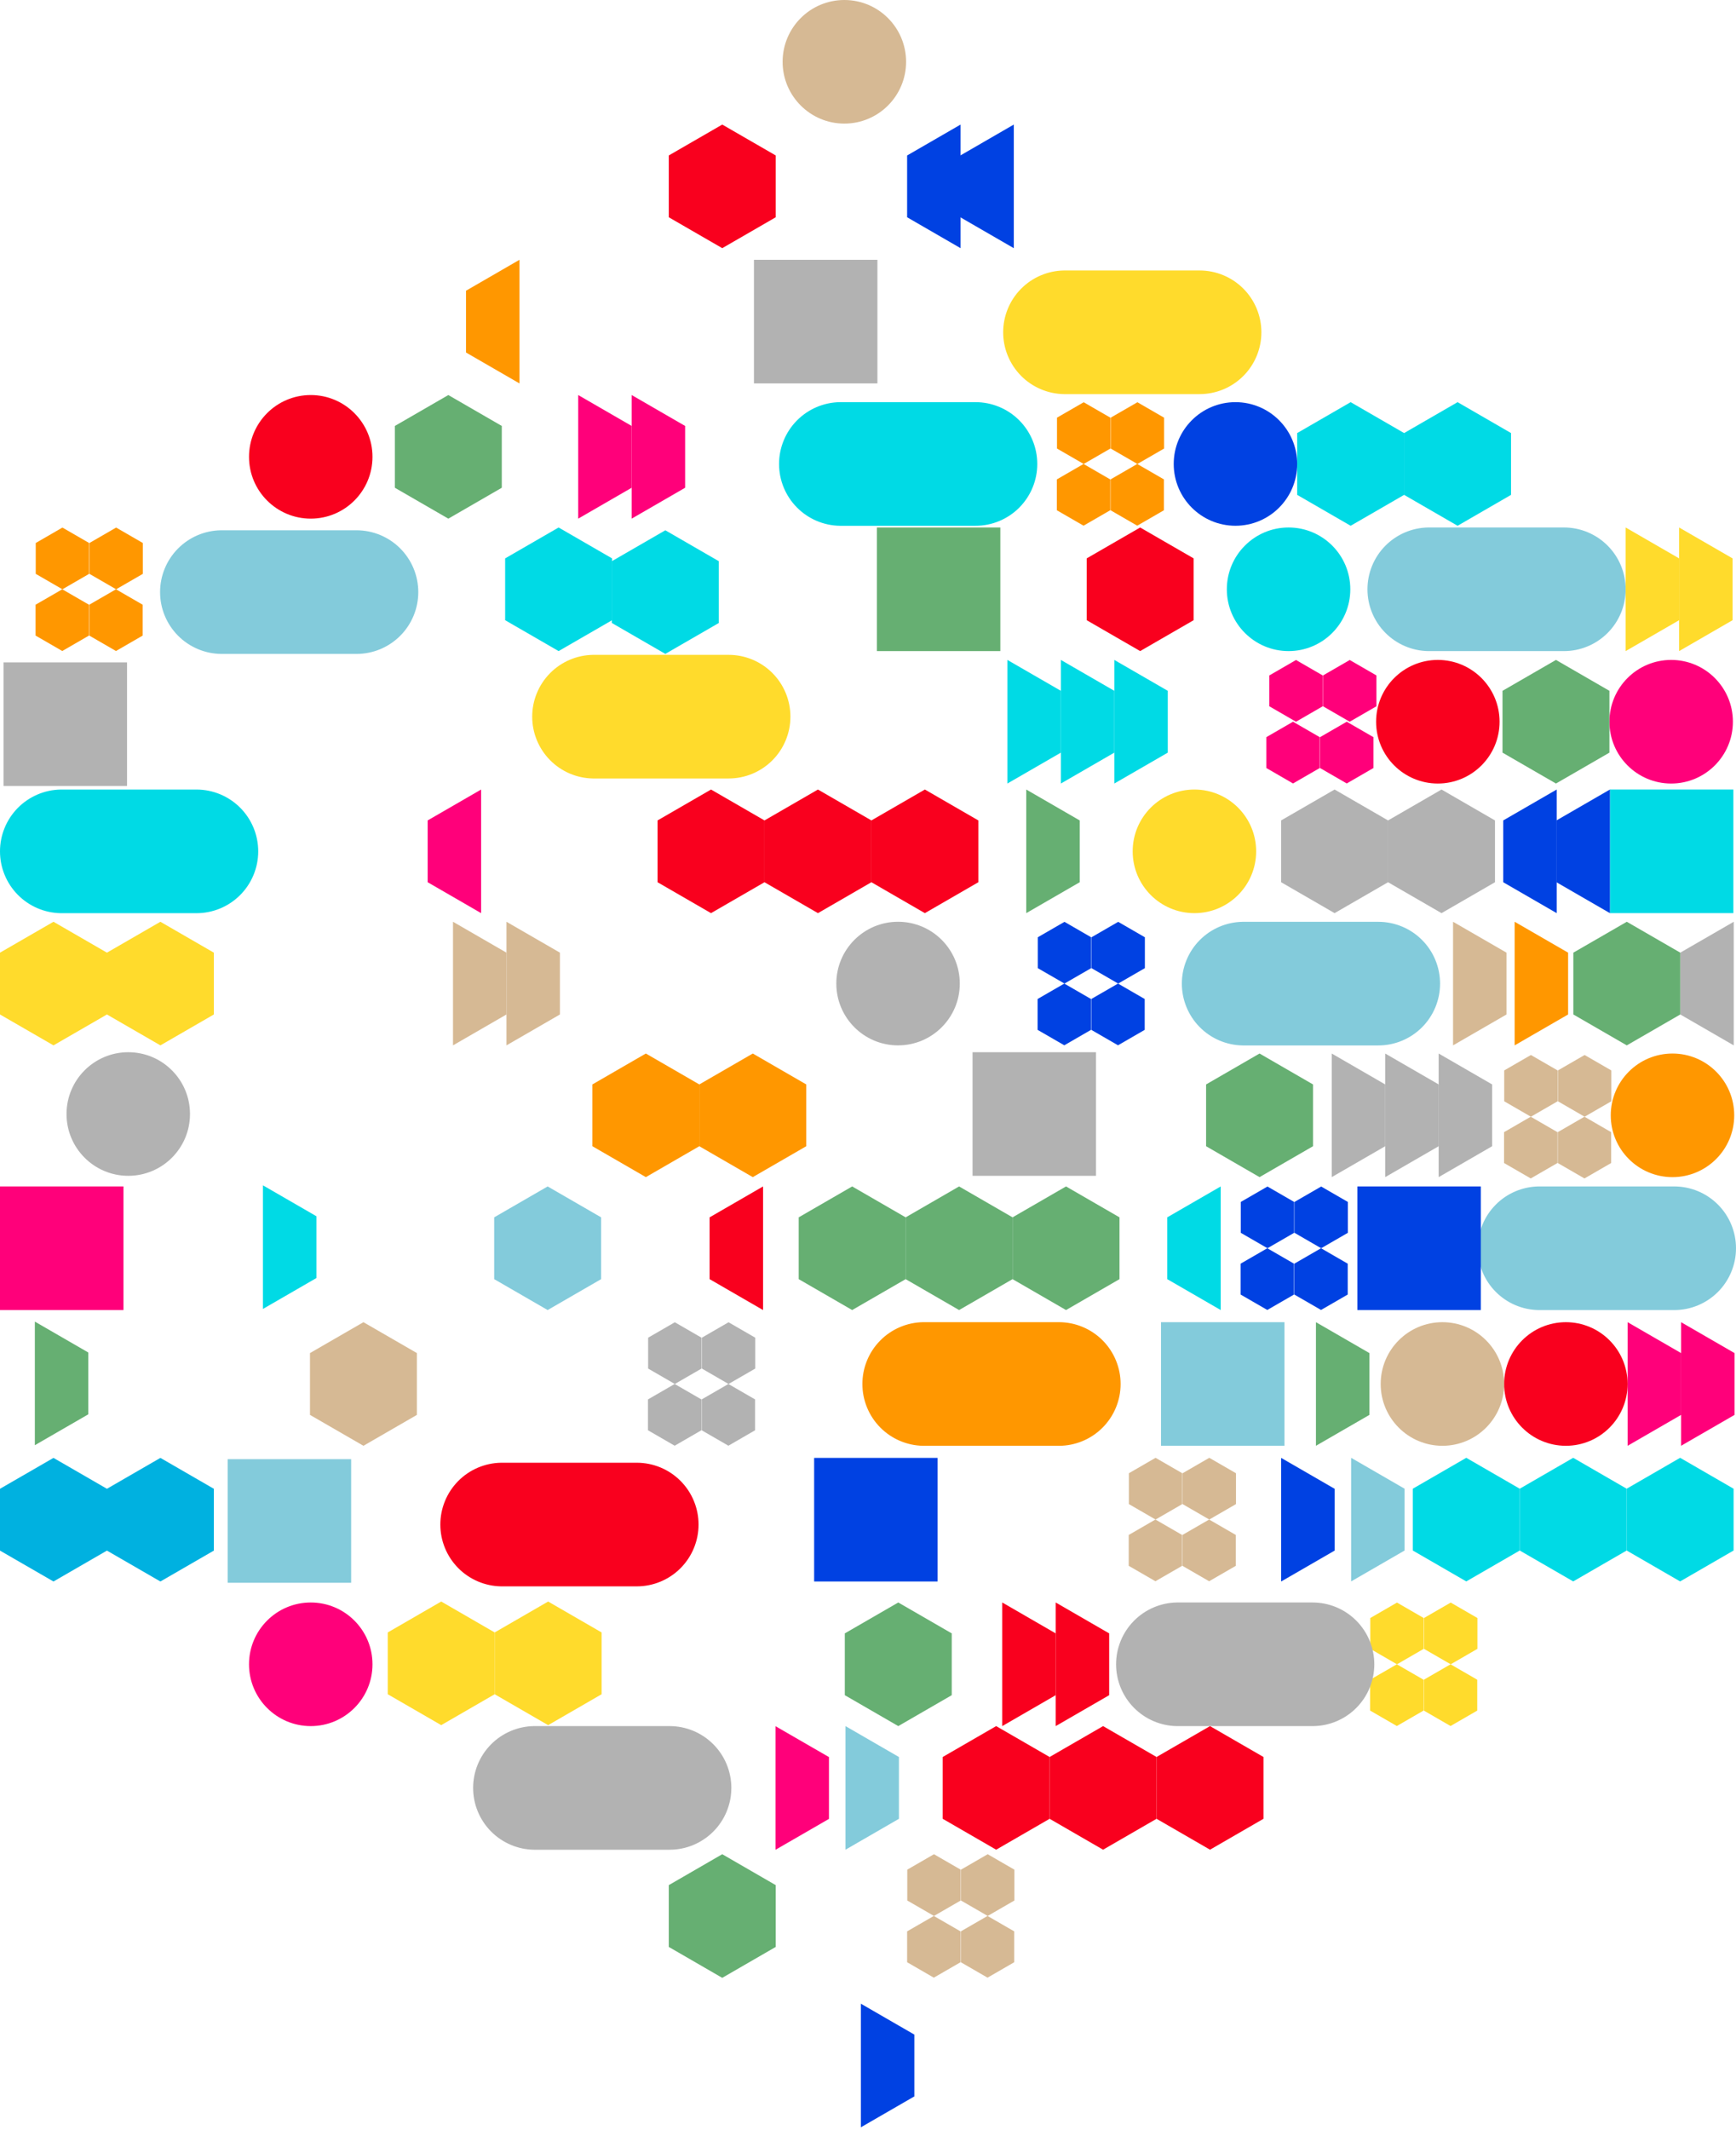 <svg width="548" height="672" viewBox="0 0 548 672" fill="none" xmlns="http://www.w3.org/2000/svg">
<path d="M476.987 136.644V156.144L460.111 165.896L443.235 156.144V136.644L460.111 126.892L476.987 136.644Z" fill="#00DAE5"/>
<path d="M443.235 136.644V156.144L426.355 165.896L409.479 156.144V136.644L426.355 126.892L443.235 136.644Z" fill="#00DAE5"/>
<path d="M389.992 165.892C379.23 165.892 370.505 157.161 370.505 146.392C370.505 135.623 379.23 126.892 389.992 126.892C400.754 126.892 409.479 135.623 409.479 146.392C409.479 157.161 400.754 165.892 389.992 165.892Z" fill="#0041E2"/>
<path d="M199.396 153.78V133.6V124.646L216.272 134.399V153.898L199.396 163.646V153.78Z" fill="#FF007A"/>
<path d="M182.521 153.78V133.6V124.646L199.397 134.399V153.898L182.521 163.646V153.78Z" fill="#FF007A"/>
<path d="M98.093 163.646C87.331 163.646 78.607 154.916 78.607 144.146C78.607 133.377 87.331 124.646 98.093 124.646C108.856 124.646 117.58 133.377 117.58 144.146C117.58 154.916 108.856 163.646 98.093 163.646Z" fill="#F9001E"/>
<path d="M193.21 176.188V195.687L176.334 205.435L159.458 195.687V176.188L176.334 166.435L193.21 176.188Z" fill="#00DAE5"/>
<path d="M226.902 177.07V196.57L210.022 206.318L193.146 196.57V177.07L210.022 167.318L226.902 177.07Z" fill="#00DAE5"/>
<path d="M527.535 247.223C516.773 247.223 508.048 238.493 508.048 227.724C508.048 216.954 516.773 208.224 527.535 208.224C538.297 208.224 547.022 216.954 547.022 227.724C547.022 238.493 538.297 247.223 527.535 247.223Z" fill="#FF007A"/>
<path d="M376.789 176.183V195.687L359.913 205.435L343.033 195.687V176.183L359.913 166.435L376.789 176.183Z" fill="#F9001E"/>
<path d="M244.87 49.05V68.555L227.994 78.302L211.113 68.555V49.05L227.994 39.303L244.87 49.05Z" fill="#F9001E"/>
<path d="M431.664 185.935C431.663 191.055 433.674 195.97 437.263 199.619C440.852 203.268 445.731 205.358 450.847 205.439H493.678C498.847 205.439 503.805 203.384 507.46 199.727C511.116 196.069 513.169 191.108 513.169 185.935C513.169 180.762 511.116 175.801 507.46 172.143C503.805 168.486 498.847 166.431 493.678 166.431H450.847C445.731 166.512 440.852 168.602 437.263 172.251C433.674 175.9 431.663 180.815 431.664 185.935Z" fill="#83CBDB"/>
<path d="M50.532 186.822C50.532 191.942 52.543 196.857 56.132 200.506C59.721 204.155 64.6 206.246 69.716 206.327H112.547C117.716 206.327 122.674 204.272 126.329 200.614C129.985 196.956 132.038 191.995 132.038 186.822C132.038 181.65 129.985 176.689 126.329 173.031C122.674 169.373 117.716 167.318 112.547 167.318H69.716C64.6 167.399 59.721 169.49 56.132 173.139C52.543 176.788 50.532 181.703 50.532 186.822Z" fill="#83CBDB"/>
<path d="M530.045 195.569V175.389V166.435L546.921 176.188V195.687L530.045 205.435V195.569Z" fill="#FFDB2C"/>
<path d="M513.17 195.569V175.389V166.435L530.046 176.188V195.687L513.17 205.435V195.569Z" fill="#FFDB2C"/>
<path d="M406.76 205.435C395.997 205.435 387.273 196.704 387.273 185.935C387.273 175.166 395.997 166.435 406.76 166.435C417.522 166.435 426.246 175.166 426.246 185.935C426.246 196.704 417.522 205.435 406.76 205.435Z" fill="#00DAE5"/>
<path d="M245.924 146.397C245.923 151.516 247.935 156.431 251.524 160.08C255.113 163.729 259.991 165.82 265.107 165.901H307.943C313.112 165.901 318.07 163.846 321.725 160.188C325.381 156.53 327.434 151.569 327.434 146.397C327.434 141.224 325.381 136.263 321.725 132.605C318.07 128.947 313.112 126.892 307.943 126.892H265.107C259.991 126.973 255.113 129.064 251.524 132.713C247.935 136.362 245.923 141.277 245.924 146.397Z" fill="#00DAE5"/>
<path d="M508.043 217.972V237.476L491.168 247.223L474.292 237.476V217.972L491.168 208.224L508.043 217.972Z" fill="#66AF72"/>
<path d="M351.755 237.358V217.178V208.224L368.631 217.972V237.476L351.755 247.223V237.358Z" fill="#00DAE5"/>
<path d="M334.88 237.358V217.178V208.224L351.756 217.972V237.476L334.88 247.223V237.358Z" fill="#00DAE5"/>
<path d="M318 237.358V217.178V208.224L334.881 217.972V237.476L318 247.223V237.358Z" fill="#00DAE5"/>
<path d="M453.879 247.223C443.117 247.223 434.392 238.493 434.392 227.724C434.392 216.954 443.117 208.224 453.879 208.224C464.642 208.224 473.366 216.954 473.366 227.724C473.366 238.493 464.642 247.223 453.879 247.223Z" fill="#F9001E"/>
<path d="M168 226.125C167.999 231.245 170.01 236.16 173.599 239.809C177.188 243.458 182.067 245.549 187.183 245.63H230.018C235.188 245.63 240.146 243.575 243.801 239.917C247.456 236.259 249.51 231.298 249.51 226.125C249.51 220.952 247.456 215.991 243.801 212.334C240.146 208.676 235.188 206.621 230.018 206.621H187.183C182.067 206.702 177.188 208.793 173.599 212.442C170.01 216.091 167.999 221.005 168 226.125Z" fill="#FFDB2C"/>
<path d="M139 481.033C138.999 486.153 141.01 491.068 144.599 494.717C148.188 498.366 153.067 500.456 158.183 500.537H201.018C206.188 500.537 211.146 498.482 214.801 494.825C218.456 491.167 220.51 486.206 220.51 481.033C220.51 475.86 218.456 470.899 214.801 467.241C211.146 463.584 206.188 461.529 201.018 461.529H158.183C153.067 461.61 148.188 463.7 144.599 467.349C141.01 470.998 138.999 475.913 139 481.033Z" fill="#F9001E"/>
<path d="M316.669 104.848C316.669 109.968 318.68 114.882 322.269 118.531C325.858 122.18 330.737 124.271 335.852 124.352H378.688C383.858 124.352 388.815 122.297 392.471 118.639C396.126 114.982 398.179 110.021 398.179 104.848C398.179 99.675 396.126 94.714 392.471 91.056C388.815 87.398 383.858 85.344 378.688 85.344H335.852C330.737 85.424 325.858 87.515 322.269 91.164C318.68 94.813 316.669 99.728 316.669 104.848Z" fill="#FFDB2C"/>
<path d="M276.799 166.435H315.773V205.435H276.799V166.435Z" fill="#66AF72"/>
<path d="M385.338 384.216V404.396V413.354L368.462 403.602V384.102L385.338 374.35V384.216Z" fill="#00DAE5"/>
<path d="M308.831 258.867V278.367L291.951 288.119L275.075 278.367V258.867L291.951 249.115L308.831 258.867Z" fill="#F9001E"/>
<path d="M275.075 258.867V278.367L258.199 288.119L241.323 278.367V258.867L258.199 249.115L275.075 258.867Z" fill="#F9001E"/>
<path d="M471.921 258.867V278.367L455.04 288.119L438.164 278.367V258.867L455.04 249.115L471.921 258.867Z" fill="#B2B2B2"/>
<path d="M373.073 310.358C373.072 315.478 375.084 320.393 378.672 324.042C382.261 327.691 387.14 329.781 392.256 329.862H435.092C440.261 329.862 445.219 327.808 448.874 324.15C452.53 320.492 454.583 315.531 454.583 310.358C454.583 305.185 452.53 300.224 448.874 296.567C445.219 292.909 440.261 290.854 435.092 290.854H392.256C387.14 290.935 382.261 293.026 378.672 296.675C375.084 300.324 373.072 305.238 373.073 310.358Z" fill="#83CBDB"/>
<path d="M159.876 319.974V299.794V290.84L176.752 300.588V320.092L159.876 329.84V319.974Z" fill="#D6B994"/>
<path d="M142.999 319.974V299.794V290.84L159.875 300.588V320.092L142.999 329.84V319.974Z" fill="#D6B994"/>
<path d="M377.039 288.119C366.277 288.119 357.552 279.389 357.552 268.619C357.552 257.85 366.277 249.12 377.039 249.12C387.801 249.12 396.526 257.85 396.526 268.619C396.526 279.389 387.801 288.119 377.039 288.119Z" fill="#FFDB2C"/>
<path d="M508.197 249.115H547.171V288.114H508.197V249.115Z" fill="#00DAE5"/>
<path d="M508.197 258.985V279.165V288.119L491.321 278.367V258.867L508.197 249.115V258.985Z" fill="#0041E2"/>
<path d="M491.397 258.985V279.165V288.119L474.521 278.367V258.867L491.397 249.115V258.985Z" fill="#0041E2"/>
<path d="M320.025 49.173V69.353V78.307L303.15 68.555V49.055L320.025 39.303V49.173Z" fill="#0041E2"/>
<path d="M303.225 49.173V69.353V78.307L286.349 68.555V49.055L303.225 39.303V49.173Z" fill="#0041E2"/>
<path d="M438.165 258.867V278.367L421.289 288.119L404.413 278.367V258.867L421.289 249.115L438.165 258.867Z" fill="#B2B2B2"/>
<path d="M189.909 515.076V534.575L173.029 544.327L156.153 534.575V515.076L173.029 505.323L189.909 515.076Z" fill="#FFDB2C"/>
<path d="M156.153 515.076V534.575L139.277 544.327L122.401 534.575V515.076L139.277 505.323L156.153 515.076Z" fill="#FFDB2C"/>
<path d="M241.325 258.867V278.367L224.445 288.119L207.569 278.367V258.867L224.445 249.115L241.325 258.867Z" fill="#F9001E"/>
<path d="M323.952 278.249V258.069V249.115L340.828 258.867V278.367L323.952 288.119V278.249Z" fill="#66AF72"/>
<path d="M151.875 258.985V279.165V288.119L134.999 278.367V258.867L151.875 249.115V258.985Z" fill="#FF007A"/>
<path d="M163.98 91.845V112.025V120.979L147.105 111.226V91.727L163.98 81.975V91.845Z" fill="#FF9700"/>
<path d="M0 268.628C-0.001 273.748 2.011 278.663 5.6 282.312C9.188 285.961 14.067 288.051 19.183 288.132H62.019C67.188 288.132 72.146 286.078 75.801 282.42C79.457 278.762 81.51 273.801 81.51 268.628C81.51 263.455 79.457 258.494 75.801 254.837C72.146 251.179 67.188 249.124 62.019 249.124H19.183C14.067 249.205 9.188 251.296 5.6 254.945C2.011 258.594 -0.001 263.508 0 268.628Z" fill="#00DAE5"/>
<path d="M478.127 319.974V299.794V290.84L495.002 300.588V320.092L478.127 329.84V319.974Z" fill="#FF9700"/>
<path d="M547.285 300.706V320.886V329.84L530.409 320.092V300.588L547.285 290.84V300.706Z" fill="#B2B2B2"/>
<path d="M458.681 319.974V299.794V290.84L475.557 300.588V320.092L458.681 329.84V319.974Z" fill="#D6B994"/>
<path d="M530.408 300.588V320.092L513.528 329.84L496.652 320.092V300.588L513.528 290.84L530.408 300.588Z" fill="#66AF72"/>
<path d="M283.488 329.84C272.725 329.84 264.001 321.109 264.001 310.34C264.001 299.571 272.725 290.84 283.488 290.84C294.25 290.84 302.975 299.571 302.975 310.34C302.975 321.109 294.25 329.84 283.488 329.84Z" fill="#B2B2B2"/>
<path d="M67.508 300.588V320.092L50.633 329.84L33.757 320.092V300.588L50.633 290.84L67.508 300.588Z" fill="#FFDB2C"/>
<path d="M33.757 300.588V320.092L16.881 329.84L0 320.092V300.588L16.881 290.84L33.757 300.588Z" fill="#FFDB2C"/>
<path d="M1.124 209H40.098V247.999H1.124V209Z" fill="#B2B2B2"/>
<path d="M527.952 371.415C517.189 371.415 508.465 362.685 508.465 351.916C508.465 341.146 517.189 332.416 527.952 332.416C538.714 332.416 547.438 341.146 547.438 351.916C547.438 362.685 538.714 371.415 527.952 371.415Z" fill="#FF9700"/>
<path d="M454.143 361.545V341.365V332.412L471.019 342.164V361.663L454.143 371.415V361.545Z" fill="#B2B2B2"/>
<path d="M437.262 361.545V341.365V332.412L454.142 342.164V361.663L437.262 371.415V361.545Z" fill="#B2B2B2"/>
<path d="M420.385 361.545V341.365V332.412L437.261 342.164V361.663L420.385 371.415V361.545Z" fill="#B2B2B2"/>
<path d="M414.475 342.164V361.663L397.599 371.415L380.724 361.663V342.164L397.599 332.412L414.475 342.164Z" fill="#66AF72"/>
<path d="M158.399 134.399V153.898L141.523 163.65L124.647 153.898V134.399L141.523 124.646L158.399 134.399Z" fill="#66AF72"/>
<path d="M307.001 332H345.975V370.999H307.001V332Z" fill="#B2B2B2"/>
<path d="M254.508 342.164V361.663L237.632 371.415L220.752 361.663V342.164L237.632 332.412L254.508 342.164Z" fill="#FF9700"/>
<path d="M220.752 342.164V361.663L203.876 371.415L187 361.663V342.164L203.876 332.412L220.752 342.164Z" fill="#FF9700"/>
<path d="M40.488 370.999C29.726 370.999 21.001 362.269 21.001 351.5C21.001 340.73 29.726 332 40.488 332C51.25 332 59.975 340.73 59.975 351.5C59.975 362.269 51.25 370.999 40.488 370.999Z" fill="#B2B2B2"/>
<path d="M45.087 171.329V181.068L36.66 185.935L28.234 181.068V171.329L36.66 166.458L45.087 171.329Z" fill="#FF9700"/>
<path d="M28.133 171.329V181.068L19.706 185.935L11.28 181.068V171.329L19.706 166.458L28.133 171.329Z" fill="#FF9700"/>
<path d="M45.036 190.802V200.541L36.61 205.412L28.183 200.541V190.802L36.61 185.935L45.036 190.802Z" fill="#FF9700"/>
<path d="M28.083 190.802V200.541L19.656 205.412L11.229 200.541V190.802L19.656 185.935L28.083 190.802Z" fill="#FF9700"/>
<path d="M434.493 213.118V222.852L426.066 227.724L417.635 222.852V213.118L426.066 208.247L434.493 213.118Z" fill="#FF007A"/>
<path d="M417.539 213.118V222.852L409.108 227.724L400.682 222.852V213.118L409.108 208.247L417.539 213.118Z" fill="#FF007A"/>
<path d="M433.55 232.591V242.329L425.123 247.201L416.692 242.329V232.591L425.123 227.724L433.55 232.591Z" fill="#FF007A"/>
<path d="M416.598 232.591V242.329L408.167 247.201L399.741 242.329V232.591L408.167 227.724L416.598 232.591Z" fill="#FF007A"/>
<path d="M367.468 131.786V141.525L359.041 146.392L350.61 141.525V131.786L359.041 126.919L367.468 131.786Z" fill="#FF9700"/>
<path d="M350.516 131.786V141.525L342.085 146.392L333.658 141.525V131.786L342.085 126.919L350.516 131.786Z" fill="#FF9700"/>
<path d="M367.417 151.263V160.997L358.99 165.869L350.564 160.997V151.263L358.99 146.392L367.417 151.263Z" fill="#FF9700"/>
<path d="M350.465 151.263V160.997L342.039 165.869L333.608 160.997V151.263L342.039 146.392L350.465 151.263Z" fill="#FF9700"/>
<path d="M508.642 337.746V347.484L500.211 352.351L491.784 347.484V337.746L500.211 332.879L508.642 337.746Z" fill="#D6B994"/>
<path d="M491.688 337.746V347.484L483.257 352.351L474.831 347.484V337.746L483.257 332.879L491.688 337.746Z" fill="#D6B994"/>
<path d="M508.592 357.223V366.961L500.165 371.828L491.734 366.961V357.223L500.165 352.351L508.592 357.223Z" fill="#D6B994"/>
<path d="M491.638 357.223V366.961L483.207 371.828L474.78 366.961V357.223L483.207 352.351L491.638 357.223Z" fill="#D6B994"/>
<path d="M361.401 295.735V305.473L352.974 310.34L344.548 305.473V295.735L352.974 290.863L361.401 295.735Z" fill="#0041E2"/>
<path d="M344.447 295.735V305.473L336.021 310.34L327.594 305.473V295.735L336.021 290.863L344.447 295.735Z" fill="#0041E2"/>
<path d="M361.346 315.207V324.946L352.92 329.817L344.493 324.946V315.207L352.92 310.34L361.346 315.207Z" fill="#0041E2"/>
<path d="M344.392 315.207V324.946L335.966 329.817L327.535 324.946V315.207L335.966 310.34L344.392 315.207Z" fill="#0041E2"/>
<path d="M494.294 456.182C483.532 456.182 474.807 447.452 474.807 436.682C474.807 425.913 483.532 417.182 494.294 417.182C505.056 417.182 513.781 425.913 513.781 436.682C513.781 447.452 505.056 456.182 494.294 456.182Z" fill="#F9001E"/>
<path d="M189.756 384.102V403.602L172.875 413.354L156 403.602V384.102L172.875 374.35L189.756 384.102Z" fill="#83CBDB"/>
<path d="M10.999 446.134V425.954V417L27.875 426.748V446.252L10.999 455.999V446.134Z" fill="#66AF72"/>
<path d="M240.875 384.216V404.396V413.354L223.999 403.602V384.102L240.875 374.35V384.216Z" fill="#F9001E"/>
<path d="M83 403.134V382.954V374L99.881 383.752V403.252L83 413.004V403.134Z" fill="#00DAE5"/>
<path d="M455.322 456.182C444.56 456.182 435.836 447.452 435.836 436.682C435.836 425.913 444.56 417.182 455.322 417.182C466.085 417.182 474.809 425.913 474.809 436.682C474.809 447.452 466.085 456.182 455.322 456.182Z" fill="#D6B994"/>
<path d="M266.535 38.999C255.772 38.999 247.048 30.269 247.048 19.5C247.048 8.73 255.772 0 266.535 0C277.297 0 286.021 8.73 286.021 19.5C286.021 30.269 277.297 38.999 266.535 38.999Z" fill="#D6B994"/>
<path d="M466.49 393.854C466.489 398.974 468.5 403.889 472.089 407.538C475.678 411.187 480.557 413.278 485.673 413.359H528.509C533.678 413.359 538.636 411.304 542.291 407.646C545.946 403.988 548 399.027 548 393.854C548 388.681 545.946 383.72 542.291 380.063C538.636 376.405 533.678 374.35 528.509 374.35H485.673C480.557 374.431 475.678 376.522 472.089 380.171C468.5 383.82 466.489 388.734 466.49 393.854Z" fill="#83CBDB"/>
<path d="M428.473 374.35H467.447V413.349H428.473V374.35Z" fill="#0041E2"/>
<path d="M425.481 379.244V388.983L417.05 393.85L408.623 388.983V379.244L417.05 374.377L425.481 379.244Z" fill="#0041E2"/>
<path d="M408.523 379.244V388.983L400.096 393.85L391.67 388.983V379.244L400.096 374.377L408.523 379.244Z" fill="#0041E2"/>
<path d="M425.433 398.721V408.46L417.006 413.327L408.575 408.46V398.721L417.006 393.85L425.433 398.721Z" fill="#0041E2"/>
<path d="M408.477 398.721V408.46L400.046 413.327L391.619 408.46V398.721L400.046 393.85L408.477 398.721Z" fill="#0041E2"/>
<path d="M353.391 384.102V403.602L336.511 413.354L319.635 403.602V384.102L336.511 374.35L353.391 384.102Z" fill="#66AF72"/>
<path d="M319.633 384.102V403.602L302.757 413.354L285.881 403.602V384.102L302.757 374.35L319.633 384.102Z" fill="#66AF72"/>
<path d="M285.883 384.102V403.602L269.003 413.354L252.127 403.602V384.102L269.003 374.35L285.883 384.102Z" fill="#66AF72"/>
<path d="M0.001 374.35H38.974V413.349H0.001V374.35Z" fill="#FF007A"/>
<path d="M530.661 446.316V426.136V417.182L547.537 426.93V446.434L530.661 456.182V446.316Z" fill="#FF007A"/>
<path d="M513.786 446.316V426.136V417.182L530.662 426.93V446.434L513.786 456.182V446.316Z" fill="#FF007A"/>
<path d="M415.4 446.316V426.136V417.182L432.28 426.93V446.434L415.4 456.182V446.316Z" fill="#66AF72"/>
<path d="M366.494 417.182H405.468V456.182H366.494V417.182Z" fill="#83CBDB"/>
<path d="M272.23 436.682C272.229 441.802 274.24 446.717 277.829 450.366C281.418 454.015 286.297 456.105 291.413 456.186H334.249C339.418 456.186 344.376 454.131 348.031 450.473C351.686 446.816 353.74 441.855 353.74 436.682C353.74 431.509 351.686 426.548 348.031 422.89C344.376 419.233 339.418 417.178 334.249 417.178H291.413C286.297 417.259 281.418 419.349 277.829 422.998C274.24 426.647 272.229 431.562 272.23 436.682Z" fill="#FF9700"/>
<path d="M238.406 422.076V431.815L229.979 436.682L221.553 431.815V422.076L229.979 417.205L238.406 422.076Z" fill="#B2B2B2"/>
<path d="M221.452 422.076V431.815L213.021 436.682L204.595 431.815V422.076L213.021 417.205L221.452 422.076Z" fill="#B2B2B2"/>
<path d="M238.356 441.549V451.287L229.929 456.159L221.502 451.287V441.549L229.929 436.682L238.356 441.549Z" fill="#B2B2B2"/>
<path d="M221.402 441.549V451.287L212.975 456.159L204.544 451.287V441.549L212.975 436.682L221.402 441.549Z" fill="#B2B2B2"/>
<path d="M131.602 426.93V446.434L114.726 456.182L97.85 446.434V426.93L114.726 417.182L131.602 426.93Z" fill="#D6B994"/>
<path d="M547.239 469.726V489.226L530.363 498.978L513.487 489.226V469.726L530.363 459.974L547.239 469.726Z" fill="#00DAE5"/>
<path d="M513.487 469.726V489.226L496.611 498.978L479.731 489.226V469.726L496.611 459.974L513.487 469.726Z" fill="#00DAE5"/>
<path d="M479.731 469.726V489.226L462.855 498.978L445.979 489.226V469.726L462.855 459.974L479.731 469.726Z" fill="#00DAE5"/>
<path d="M426.509 489.108V468.928V459.974L443.384 469.726V489.226L426.509 498.978V489.108Z" fill="#83CBDB"/>
<path d="M404.42 489.135V468.955V460.001L421.296 469.748V489.253L404.42 499V489.135Z" fill="#0041E2"/>
<path d="M266.889 573.76V553.58V544.626L283.765 554.379V573.878L266.889 583.63V573.76Z" fill="#83CBDB"/>
<path d="M244.801 573.787V553.607V544.654L261.676 554.401V573.905L244.801 583.653V573.787Z" fill="#FF007A"/>
<path d="M271.751 661.35V641.17V632.216L288.627 641.963V661.468L271.751 671.215V661.35Z" fill="#0041E2"/>
<path d="M390.161 464.845V474.579L381.734 479.451L373.303 474.579V464.845L381.734 459.974L390.161 464.845Z" fill="#D6B994"/>
<path d="M373.207 464.845V474.579L364.776 479.451L356.35 474.579V464.845L364.776 459.974L373.207 464.845Z" fill="#D6B994"/>
<path d="M390.111 484.318V494.056L381.684 498.923L373.253 494.056V484.318L381.684 479.451L390.111 484.318Z" fill="#D6B994"/>
<path d="M373.159 484.318V494.056L364.728 498.923L356.301 494.056V484.318L364.728 479.451L373.159 484.318Z" fill="#D6B994"/>
<path d="M320.21 589.924V599.658L311.783 604.529L303.352 599.658V589.924L311.783 585.052L320.21 589.924Z" fill="#D6B994"/>
<path d="M303.256 589.924V599.658L294.825 604.529L286.398 599.658V589.924L294.825 585.052L303.256 589.924Z" fill="#D6B994"/>
<path d="M320.159 609.396V619.135L311.733 624.002L303.301 619.135V609.396L311.733 604.529L320.159 609.396Z" fill="#D6B994"/>
<path d="M303.208 609.396V619.135L294.776 624.002L286.35 619.135V609.396L294.776 604.529L303.208 609.396Z" fill="#D6B994"/>
<path d="M256.999 460.001H295.973V499H256.999V460.001Z" fill="#0041E2"/>
<path d="M237.999 81.975H276.973V120.974H237.999V81.975Z" fill="#B2B2B2"/>
<path d="M71.869 460.406H110.843V499.405H71.869V460.406Z" fill="#83CBDB"/>
<path d="M67.508 469.748V489.253L50.633 499L33.757 489.253V469.748L50.633 460.001L67.508 469.748Z" fill="#00B1E0"/>
<path d="M33.757 469.748V489.253L16.881 499L0 489.253V469.748L16.881 460.001L33.757 469.748Z" fill="#00B1E0"/>
<path d="M466.37 510.521V520.255L457.943 525.127L449.512 520.255V510.521L457.943 505.65L466.37 510.521Z" fill="#FFDB2C"/>
<path d="M449.414 510.521V520.255L440.987 525.127L432.56 520.255V510.521L440.987 505.65L449.414 510.521Z" fill="#FFDB2C"/>
<path d="M466.319 529.994V539.732L457.893 544.604L449.461 539.732V529.994L457.893 525.127L466.319 529.994Z" fill="#FFDB2C"/>
<path d="M449.368 529.994V539.732L440.937 544.604L432.51 539.732V529.994L440.937 525.127L449.368 529.994Z" fill="#FFDB2C"/>
<path d="M352.314 525.127C352.313 530.247 354.325 535.163 357.915 538.812C361.505 542.461 366.385 544.551 371.502 544.631H414.333C419.502 544.631 424.46 542.576 428.115 538.918C431.771 535.261 433.824 530.3 433.824 525.127C433.824 519.954 431.771 514.993 428.115 511.335C424.46 507.677 419.502 505.623 414.333 505.623H371.502C366.385 505.702 361.505 507.792 357.915 511.442C354.325 515.091 352.313 520.006 352.314 525.127Z" fill="#B2B2B2"/>
<path d="M149.351 564.131C149.351 569.251 151.362 574.167 154.952 577.816C158.542 581.465 163.422 583.555 168.539 583.635H211.37C216.539 583.635 221.497 581.58 225.152 577.922C228.808 574.264 230.861 569.303 230.861 564.131C230.861 558.958 228.808 553.997 225.152 550.339C221.497 546.681 216.539 544.626 211.37 544.626H168.539C163.422 544.706 158.542 546.796 154.952 550.445C151.362 554.095 149.351 559.01 149.351 564.131Z" fill="#B2B2B2"/>
<path d="M333.254 534.761V514.581V505.623L350.13 515.375V534.874L333.254 544.626V534.761Z" fill="#F9001E"/>
<path d="M316.377 534.761V514.581V505.623L333.253 515.375V534.874L316.377 544.626V534.761Z" fill="#F9001E"/>
<path d="M300.435 515.375V534.874L283.555 544.626L266.679 534.874V515.375L283.555 505.623L300.435 515.375Z" fill="#66AF72"/>
<path d="M244.87 594.804V614.304L227.989 624.056L211.113 614.304V594.804L227.989 585.052L244.87 594.804Z" fill="#66AF72"/>
<path d="M98.093 544.627C87.331 544.627 78.607 535.896 78.607 525.127C78.607 514.357 87.331 505.627 98.093 505.627C108.856 505.627 117.58 514.357 117.58 525.127C117.58 535.896 108.856 544.627 98.093 544.627Z" fill="#FF007A"/>
<path d="M398.84 554.374V573.874L381.964 583.626L365.088 573.874V554.374L381.964 544.626L398.84 554.374Z" fill="#F9001E"/>
<path d="M365.088 554.374V573.874L348.207 583.626L331.331 573.874V554.374L348.207 544.626L365.088 554.374Z" fill="#F9001E"/>
<path d="M331.332 554.374V573.874L314.456 583.626L297.58 573.874V554.374L314.456 544.626L331.332 554.374Z" fill="#F9001E"/>
</svg>
